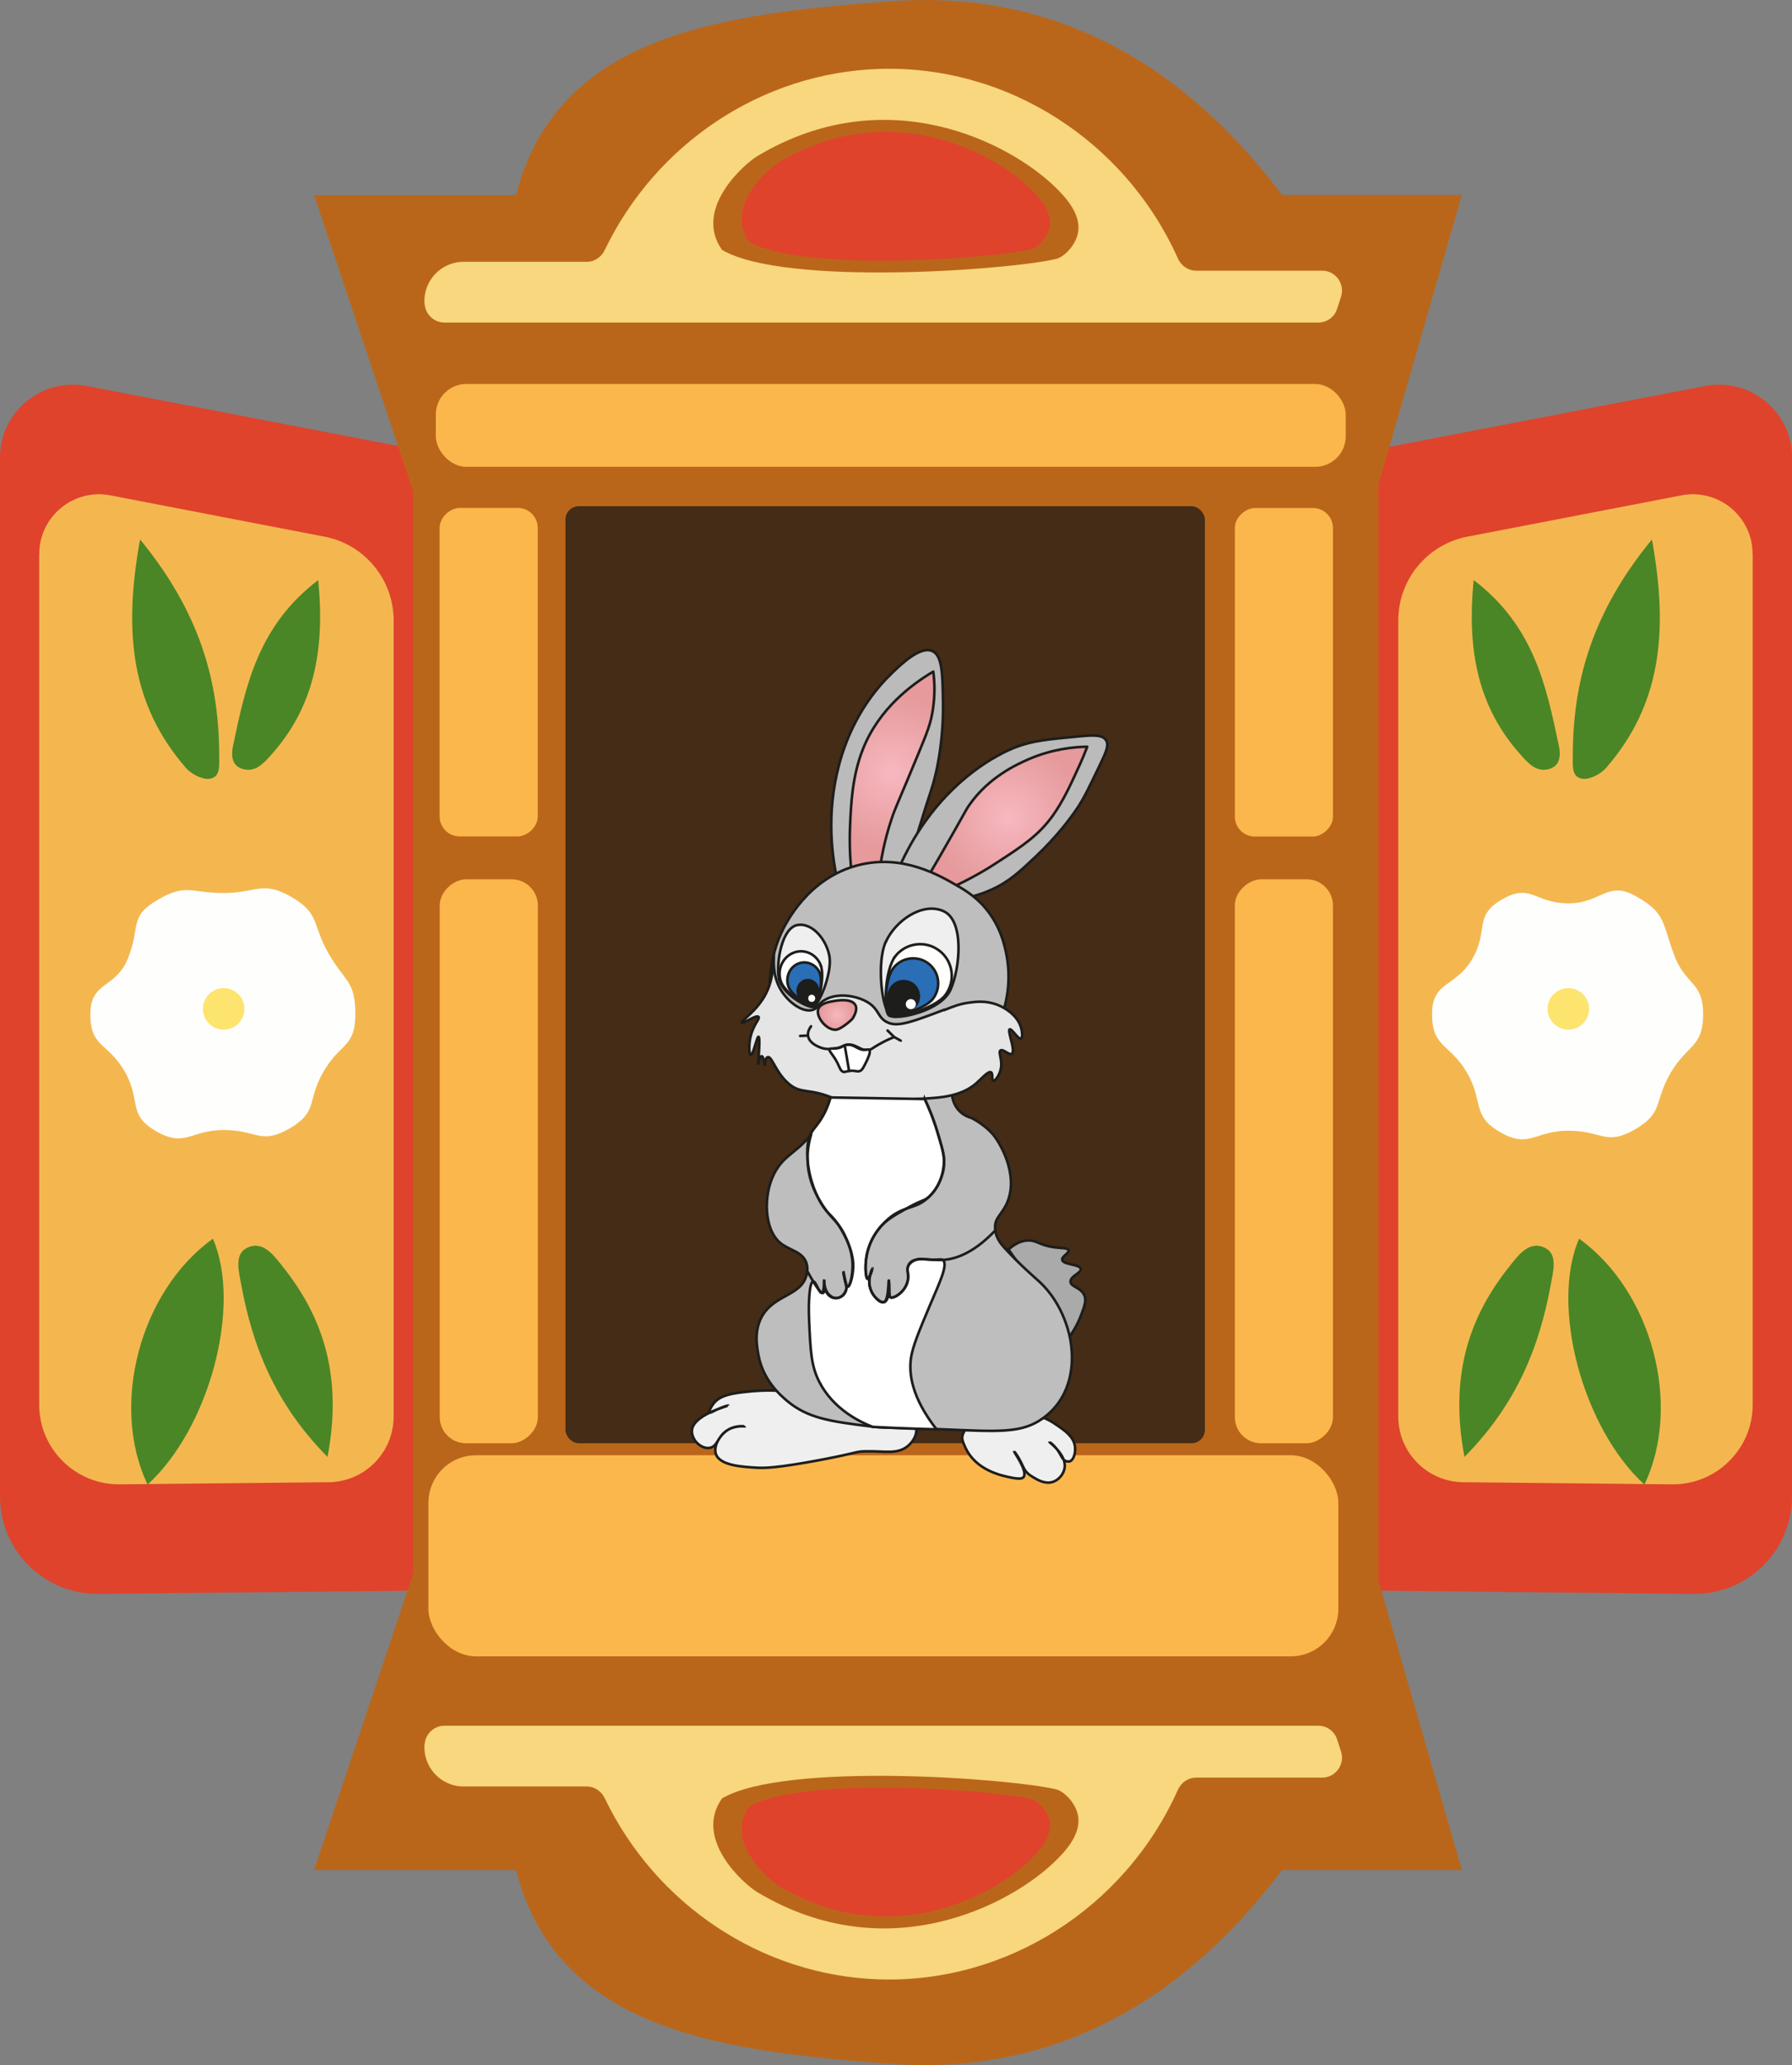 <?xml version="1.0" encoding="UTF-8"?><svg id="_Слой_2" xmlns="http://www.w3.org/2000/svg" width="159.66" height="183.94" xmlns:xlink="http://www.w3.org/1999/xlink" viewBox="0 0 159.66 183.94"><rect x="0" y="0" width="159.66" height="183.94" fill="#808080" stroke="none"/><defs><radialGradient id="_Безымянный_градиент_3" cx="70.43" cy="3791.24" fx="70.43" fy="3791.24" r="6.67" gradientTransform="translate(160.29 3864.06) rotate(-180)" gradientUnits="userSpaceOnUse"><stop offset="0" stop-color="#f6b8c0"/><stop offset="1" stop-color="#e69a9b"/></radialGradient><radialGradient id="_Безымянный_градиент_3-2" cx="80.8" cy="3795.24" fx="80.8" fy="3795.24" r="6.9" xlink:href="#_Безымянный_градиент_3"/><radialGradient id="_Безымянный_градиент_3-3" cx="85.71" cy="3773.66" fx="85.71" fy="3773.66" r="1.53" xlink:href="#_Безымянный_градиент_3"/></defs><g id="_Слой_1-2"><path d="m159.66,40.76v92.52c0,4.83-3.94,8.74-8.78,8.69l-29.78-.31V40.32l30.83-5.94c4.01-.77,7.73,2.3,7.73,6.38Z" style="fill:#df432c; stroke-width:0px;"/><path d="m156.16,49.35v75.75c0,3.96-3.23,7.15-7.19,7.11l-18.6-.19c-3.2-.03-5.79-2.64-5.79-5.85V55.26c0-3.64,2.59-6.78,6.16-7.46l19.08-3.68c3.28-.63,6.33,1.88,6.33,5.22Z" style="fill:#f4b74f; stroke-width:0px;"/><path d="m146.51,132.23c-5.51-5.03-8.41-15.91-5.82-21.9,6.49,4.65,9.2,14.83,5.82,21.9Z" style="fill:#4a8625; stroke-width:0px;"/><path d="m147.18,48.05c1.52,8.34.75,14.77-4.06,20.32-.47.55-1.4,1.05-2.07,1-1.05-.08-.92-1.2-.92-1.98-.01-6.79,1.79-12.93,7.05-19.34Z" style="fill:#4a8625; stroke-width:0px;"/><path d="m130.48,129.77c-1.31-6.9.21-12.22,3.98-16.94.79-.99,1.76-2.39,3.2-1.68,1.15.57.72,2.1.53,3.16-1.01,5.57-3.01,10.69-7.7,15.45Z" style="fill:#4a8625; stroke-width:0px;"/><path d="m131.29,51.66c5.36,4.07,6.47,9.41,7.59,14.73.17.78.19,1.77-.81,2.09-1.13.36-1.89-.47-2.53-1.19-3.82-4.23-4.87-9.27-4.24-15.63Z" style="fill:#4a8625; stroke-width:0px;"/><path d="m145.79,79.85c-2.58-1.49-3.07.61-6.06.61s-3.32-1.84-5.9-.35c-2.58,1.49-1.15,2.7-2.65,5.29-1.49,2.58-3.59,1.95-3.59,4.94,0,2.98,1.62,2.63,3.12,5.21,1.49,2.58.37,3.81,2.96,5.3,2.58,1.49,3.08-.14,6.07-.14s3.34,1.38,5.92-.11c2.58-1.49,1.67-2.42,3.17-5.01s2.91-2.26,2.91-5.25c0-2.98-1.58-2.53-2.6-5.33-1.08-2.95-.75-3.67-3.34-5.16Z" style="fill:#fefefd; stroke-width:0px;"/><circle cx="139.73" cy="89.86" r="1.85" style="fill:#fde46e; stroke-width:0px;"/><path d="m0,40.76v92.52c0,4.83,3.94,8.74,8.78,8.69l29.78-.31V40.32l-30.83-5.94c-4.01-.77-7.73,2.3-7.73,6.38Z" style="fill:#df432c; stroke-width:0px;"/><path d="m3.49,49.35v75.75c0,3.96,3.23,7.15,7.19,7.11l18.6-.19c3.2-.03,5.79-2.64,5.79-5.85V55.26c0-3.64-2.59-6.78-6.16-7.46l-19.08-3.68c-3.28-.63-6.33,1.88-6.33,5.22Z" style="fill:#f4b74f; stroke-width:0px;"/><path d="m13.15,132.23c5.51-5.03,8.41-15.91,5.82-21.9-6.49,4.65-9.2,14.83-5.82,21.9Z" style="fill:#4a8625; stroke-width:0px;"/><path d="m12.48,48.05c-1.52,8.34-.75,14.77,4.06,20.32.47.55,1.4,1.05,2.07,1,1.05-.08.92-1.2.92-1.98.01-6.79-1.79-12.93-7.05-19.34Z" style="fill:#4a8625; stroke-width:0px;"/><path d="m29.18,129.77c1.31-6.9-.21-12.22-3.98-16.94-.79-.99-1.76-2.39-3.2-1.68-1.15.57-.72,2.1-.53,3.16,1.01,5.57,3.01,10.69,7.7,15.45Z" style="fill:#4a8625; stroke-width:0px;"/><path d="m28.36,51.66c-5.36,4.07-6.47,9.41-7.59,14.73-.17.78-.19,1.77.81,2.09,1.13.36,1.89-.47,2.53-1.19,3.82-4.23,4.87-9.27,4.24-15.63Z" style="fill:#4a8625; stroke-width:0px;"/><path d="m14.04,80.15c2.58-1.49,2.9-.61,5.88-.61s3.45-1.14,6.04.35c2.58,1.49,1.83,2.47,3.32,5.05,1.49,2.58,2.38,2.42,2.38,5.4,0,2.98-1.36,2.54-2.85,5.13-1.49,2.58-.43,3.55-3.01,5.04-2.58,1.49-2.89.14-5.87.14-2.98,0-3.43,1.6-6.02.11s-1.31-2.75-2.8-5.33c-1.49-2.58-3.06-2.11-3.06-5.09s2.25-2.23,3.36-5c1.13-2.82.05-3.7,2.64-5.19Z" style="fill:#fefefd; stroke-width:0px;"/><circle cx="19.93" cy="89.86" r="1.85" style="fill:#fde46e; stroke-width:0px;"/><path d="m27.98,17.36l9.44,28.22h84.7l8.13-28.22h-16.03C105.22,5.39,93.58-.91,79.48.11c-15.63,1.12-29.86,3.12-33.5,17.26h-18Z" style="fill:#ba661a; stroke-width:0px;"/><path d="m27.98,166.57l9.44-28.22h84.7l8.13,28.22h-16.03c-9.01,11.98-20.64,18.27-34.74,17.26-15.63-1.12-29.86-3.12-33.5-17.26h-18Z" style="fill:#ba661a; stroke-width:0px;"/><rect x="36.82" y="30.49" width="85.99" height="120.99" style="fill:#ba661a; stroke-width:0px;"/><rect x="18.43" y="99.06" width="50.23" height="8.74" rx="2.33" ry="2.33" transform="translate(146.98 59.89) rotate(90)" style="fill:#fbb74c; stroke-width:0px;"/><rect x="89.28" y="99.06" width="50.23" height="8.74" rx="2.33" ry="2.33" transform="translate(217.82 -10.96) rotate(90)" style="fill:#fbb74c; stroke-width:0px;"/><rect x="38.83" y="34.2" width="81.07" height="7.38" rx="2.72" ry="2.72" transform="translate(158.73 75.78) rotate(180)" style="fill:#fbb74c; stroke-width:0px;"/><rect x="50.38" y="45.09" width="56.97" height="83.46" rx="1.19" ry="1.19" transform="translate(157.73 173.64) rotate(180)" style="fill:#442c16; stroke-width:0px;"/><rect x="28.91" y="55.51" width="29.26" height="8.74" rx="1.78" ry="1.78" transform="translate(103.42 16.33) rotate(90)" style="fill:#fbb74c; stroke-width:0px;"/><rect x="99.76" y="55.51" width="29.26" height="8.74" rx="1.78" ry="1.78" transform="translate(174.27 -54.51) rotate(90)" style="fill:#fbb74c; stroke-width:0px;"/><path d="m37.84,27.12c.08.91.85,1.61,1.76,1.61h77.85c.77,0,1.45-.49,1.68-1.22l.35-1.08c.37-1.14-.48-2.32-1.68-2.32h-11.22c-.71,0-1.34-.43-1.63-1.08-4.72-10.54-15.29-17.26-26.63-16.89-10.43.34-19.87,6.62-24.45,16.15-.3.62-.91,1.03-1.6,1.03h-10.97c-2.04,0-3.65,1.75-3.47,3.79h0Z" style="fill:#f8d77e; stroke-width:0px;"/><path d="m64.33,22.26c-2.57-3.63,1.93-7.63,3.17-8.37,11.52-6.88,22.5-1.16,26.54,2.8.66.65,2.32,2.27,2.01,4.01-.23,1.28-1.37,2.22-1.91,2.35-3.81.96-24.14,2.52-29.81-.79Z" style="fill:#ba661a; stroke-width:0px;"/><path d="m66.73,21.52c-2.17-3.07,1.63-6.44,2.68-7.07,9.73-5.81,19.01-.98,22.42,2.37.56.55,1.96,1.92,1.69,3.38-.2,1.08-1.16,1.87-1.61,1.99-3.22.81-20.39,2.13-25.18-.67Z" style="fill:#df432c; stroke-width:0px;"/><path d="m37.84,155.32c.08-.91.85-1.61,1.76-1.61h77.85c.77,0,1.45.49,1.68,1.22l.35,1.08c.37,1.14-.48,2.32-1.68,2.32h-11.22c-.71,0-1.34.43-1.63,1.08-4.72,10.54-15.29,17.26-26.63,16.89-10.43-.34-19.87-6.62-24.45-16.15-.3-.62-.91-1.03-1.6-1.03h-10.97c-2.04,0-3.65-1.75-3.47-3.79h0Z" style="fill:#f8d77e; stroke-width:0px;"/><path d="m64.33,160.18c-2.57,3.63,1.93,7.63,3.17,8.37,11.52,6.88,22.5,1.16,26.54-2.8.66-.65,2.32-2.27,2.01-4.01-.23-1.28-1.37-2.22-1.91-2.35-3.81-.96-24.14-2.52-29.81.79Z" style="fill:#ba661a; stroke-width:0px;"/><path d="m66.73,160.92c-2.17,3.07,1.63,6.44,2.68,7.07,9.73,5.81,19.01.98,22.42-2.37.56-.55,1.96-1.92,1.69-3.38-.2-1.08-1.16-1.87-1.61-1.99-3.22-.81-20.39-2.13-25.18.67Z" style="fill:#df432c; stroke-width:0px;"/><rect x="38.16" y="129.62" width="81.07" height="17.91" rx="4.24" ry="4.24" transform="translate(157.4 277.15) rotate(180)" style="fill:#fbb74c; stroke-width:0px;"/><g id="_Слой_1-2"><path d="m94.09,126.89c.74.5,1.55,1.04,1.68,1.91.08.53-.08,1.24-.46,1.36-.12.04-.23,0-.28,0-.33-.09-.46-.44-.67-.8-.38-.62-.85-.93-.86-.92-.02.02,1.51,1.11,1.36,2.27-.07.56-.51,1.1-1.05,1.28-.69.23-1.37-.18-1.77-.42-.19-.12-.39-.23-.59-.46-.29-.33-.3-.57-.66-1.2-.22-.38-.41-.62-.42-.61-.05.03,1.24,1.76.82,2.27-.08.09-.26.21-1.09.04-.84-.17-3.15-.63-4.09-2.68-.21-.47-.32-.7-.27-1,.28-1.7,4.75-2.63,7.18-1.68.53.21,1.03.53,1.18.64h0Z" style="fill:#efefef; stroke:#1d1d1b; stroke-miterlimit:10; stroke-width:.23px;"/><path d="m80.75,77.67c.25-.91.64-2.27,1.14-3.91,1-3.28,1.13-3.38,1.45-4.73.15-.6.73-3.13.68-6.45-.04-2.51-.06-4.19-.95-4.59-1.07-.48-2.76,1.15-3.64,2-2.84,2.74-3.99,5.91-4.41,7.23-1.45,4.57-.95,8.66-.46,11,.81-.31,1.98-.65,3.41-.73,1.1-.06,2.05.04,2.77.18h0Z" style="fill:#bbb; stroke:#1d1d1b; stroke-miterlimit:10; stroke-width:.23px;"/><path d="m89.86,111.28c.7-.62,1.28-.77,1.68-.79.83-.05,1.05.43,2.42.61.67.09,1.18.04,1.24.26.08.26-.62.54-.56.86.09.45,1.57.37,1.65.8.07.36-.93.63-.91,1.14.02.48.92.49,1.23,1.21.21.49,0,1-.33,1.88-.19.47-.48,1.1-.97,1.77-1.82-2.58-3.64-5.16-5.46-7.74h0Z" style="fill:#aaaaab; stroke:#1d1d1b; stroke-miterlimit:10; stroke-width:.23px;"/><path d="m81.64,127.49c-.06.73-.67,1.24-.77,1.32-.95.77-2.08.41-3.82.46-.83.02-.5.1-3.77.73-4.11.78-5.2.76-5.82.73-1.34-.08-3.34-.19-3.68-1.23-.24-.72.39-1.75,1.14-2.18.67-.39,1.45-.28,1.45-.27s-.74-.11-1.45.27c-1,.54-.94,1.51-1.68,1.64-.49.09-1-.24-1.27-.59-.03-.04-.38-.5-.32-1,.16-1.38,3.24-2.14,3.23-2.18,0-.02-.47.1-1.07.39-.35.17-.53.29-.59.23-.09-.09.15-.54.36-.8.48-.61,1.25-.84,2.54-1,2.49-.31,3.78-.08,3.78-.08,5.74.72,7.14-.61,9.7.97.47.29,2.16,1.33,2.06,2.61h0Z" style="fill:#efefef; stroke:#1d1d1b; stroke-miterlimit:10; stroke-width:.23px;"/><path d="m85.14,80.13c.78-.09,1.95-.32,3.24-.91,1.55-.71,2.48-1.59,3.88-2.91,1.91-1.8,3.11-3.44,3.64-4.21.65-.94,1.17-2.03,2.21-4.21.43-.89.71-1.54.43-1.97-.3-.47-1.1-.46-2.39-.33-2.79.26-4.18.39-5.67.97-.44.17-2.26.9-4.43,2.7-3.28,2.72-5.1,6.03-6.09,8.36.77.17,1.77.46,2.85,1,.99.49,1.76,1.04,2.33,1.52h0Z" style="fill:#bbb; stroke:#1d1d1b; stroke-miterlimit:10; stroke-width:.23px;"/><path d="m85.04,96.11c-.39.98-.27,2.03.34,2.74.4.47.91.65,1.18.73,0,0,1.03.5,1.82,1.36,0,0,.04.04.07.08.61.7,2.31,3.53,1.32,6.01-.46,1.15-1.16,1.38-1.11,2.37.03.64.31,1.17.82,1.73,1.42,1.56,2.68,2.62,3.09,3,2.28,2.08,2.76,4.97,2.82,5.36.1.67.49,3.26-1.09,5.46-.18.25-.62.83-1.36,1.36-1.9,1.38-3.96,1.2-8.91,1-5.45-.22-5.07-.09-6.55-.27-3.52-.44-5.52-.72-7.36-2.27-.6-.51-2.14-1.84-2.55-4.09-.14-.75-.41-2.23.37-3.52,1.12-1.86,3.44-1.75,3.91-3.57.05-.19.15-.62,0-1.09-.34-1.05-1.55-1.12-2.36-1.82-1.41-1.21-1.49-4.19-.54-6.09.96-1.94,2.32-1.88,3.91-4.36.81-1.26,1.2-2.46,1.4-3.25,3.6-.28,7.21-.57,10.81-.85h0Z" style="fill:#bebebe; stroke:#1d1d1b; stroke-miterlimit:10; stroke-width:.23px;"/><path d="m96.87,66.51c-.19.49-.47,1.19-.85,2-.62,1.36-1.31,2.86-2.21,4.12-1.26,1.76-2.65,2.68-4.91,4.15-1.12.74-2.54,1.56-4.24,2.33-.61-.43-1.21-.87-1.82-1.3.17-.3.44-.75.76-1.3,2.43-4.2,2.36-4.24,2.79-4.85,1.75-2.48,4.24-3.59,5.24-4.03,2.12-.92,4.03-1.1,5.24-1.12h0Z" style="fill:url(#_Безымянный_градиент_3); stroke:#1d1d1b; stroke-linecap:round; stroke-linejoin:round; stroke-width:.23px;"/><path d="m78.34,77.73c.27-2.03.71-3.61,1.05-4.64.4-1.24.61-1.53,2.45-6,.77-1.86,1.09-2.66,1.27-3.86.22-1.4.15-2.59.04-3.41-1.91,1.13-4.84,3.3-6.27,6.91-.95,2.39-1.06,4.92-1.14,6.77-.08,1.78.02,3.27.14,4.32.82-.03,1.64-.06,2.45-.09h0Z" style="fill:url(#_Безымянный_градиент_3-2); stroke:#1d1d1b; stroke-linecap:round; stroke-linejoin:round; stroke-width:.23px;"/><path d="m85.42,78.96c1.32.77,2,1.48,2.36,1.91,1.4,1.65,1.75,3.43,1.91,4.27.49,2.68-.23,4.84-.54,5.64-1.23,3.16-3.65,4.74-4.64,5.36-1.28.81-4.55,2.88-8.55,1.82-4.35-1.16-6.18-5.13-6.55-6-1.79-4.2-.19-8,.18-8.82.37-.81,2.35-4.94,6.91-6.09,3.94-.99,7.18.9,8.91,1.91h0Z" style="fill:#bebebe; stroke:#1d1d1b; stroke-miterlimit:10; stroke-width:.23px;"/><path d="m78.92,83.88c-.85,1.87-.34,6.25.48,6.62.68.31,4.42-.45,5.28-2.33s1.26-6.16-.61-7.01c-1.87-.85-4.29.84-5.14,2.72Z" style="fill:#efefef; stroke:#1d1d1b; stroke-miterlimit:10; stroke-width:.23px;"/><path d="m84.14,89.96c.81-.31,1.28-.52,2.09-.64.69-.1,1.61-.22,2.64.18.24.09,1.69.69,2.09,2,.13.42.16.93,0,1-.24.1-.82-.91-1-.82-.24.12.57,1.94.18,2.18-.24.15-.77-.46-1-.3-.24.17.24.88,0,1.77-.15.54-.51.98-.66.93-.15-.05.02-.63-.18-.75-.25-.15-.85.57-1.31.97-1.38,1.21-3.32,1.29-4.61,1.37-.49.03-.97.02-1.96.11-.89.08-1.35.12-1.68.25-.49.21-.81.49-1.43.54-.28.02-.49-.02-.77-.07-.39-.07-.88-.23-1.91-.7-2.6-1.19-3.21-.43-4.41-1.5-1.14-1.01-1.44-2.42-1.82-2.32-.19.05-.25.44-.27.77-.05-.5-.16-.86-.27-.86-.11,0-.24.33-.32.77.17-2.08.12-2.49.04-2.5-.14-.02-.49,1.67-.68,1.64-.14-.02-.23-.87-.01-1.73.26-1.01.84-1.52.69-1.68-.2-.22-1.4.66-1.5.52-.11-.14,1.39-1.03,2.19-2.64.83-1.68.57-3.45.66-3.44.09,0-.23,1.58.56,3.02.66,1.2,2.03,2.22,2.95,1.91.39-.13.36-.38.82-.73,1.03-.78,2.68-.62,3.77-.09,1.41.68,1.06,1.58,2.18,2,.91.34,2.24-.17,4.91-1.18h0Z" style="fill:#e4e5e4; stroke:#1d1d1b; stroke-miterlimit:10; stroke-width:.23px;"/><line x1="71.29" y1="92.27" x2="71.99" y2="92.24" style="fill:none; stroke:#1d1d1b; stroke-linecap:round; stroke-linejoin:round; stroke-width:.23px;"/><path d="m79.08,91.79c.2.19.39.39.59.58-.34.13-.84.35-1.41.68-.57.33-.58.4-.82.46-.77.16-1.09-.55-1.95-.46-.41.04-.38.21-1,.32-.29.05-.71.12-1.18,0-.1-.03-1.23-.34-1.32-1.14-.04-.35.14-.64.27-.82" style="fill:none; stroke:#1d1d1b; stroke-linecap:round; stroke-linejoin:round; stroke-width:.23px;"/><path d="m79.76,85.19c-.95,1.23-1.05,4.85-.52,5.27.45.35,4.02-.58,4.97-1.81s.73-3-.5-3.96-3-.73-3.96.5h0Z" style="fill:#fefefc; stroke:#1d1d1b; stroke-miterlimit:10; stroke-width:.23px;"/><path d="m80.25,92.69c-.19-.11-.39-.21-.58-.32" style="fill:none; stroke:#1d1d1b; stroke-linecap:round; stroke-linejoin:round; stroke-width:.23px;"/><path d="m75.98,90.7c.12-.21.45-.77.23-1.18-.34-.64-1.68-.4-1.91-.36-.46.08-1.2.21-1.39.7-.25.66.66,1.86,1.52,1.86.48,0,1.47-.89,1.55-1.02h0Z" style="fill:url(#_Безымянный_градиент_3-3); stroke:#1d1d1b; stroke-linecap:round; stroke-linejoin:round; stroke-width:.23px;"/><path d="m77.44,93.51c.18.16-.11.76-.28,1.11-.23.46-.34.69-.54.77-.28.11-.42-.08-.97,0-.32.04-.36.12-.51.08-.26-.08-.31-.36-.54-.82-.4-.77-.79-1.04-.68-1.2.07-.1.23-.03.58-.07.58-.06.58-.28,1-.32.69-.06.93.54,1.67.44.11-.02.21-.04.28.02h0Z" style="fill:#fff; stroke:#1d1d1b; stroke-miterlimit:10; stroke-width:.23px;"/><path d="m75.28,93.22c.12.72.25,1.44.37,2.17" style="fill:none; stroke:#1d1d1b; stroke-linecap:round; stroke-miterlimit:10; stroke-width:.23px;"/><path d="m82.39,97.88c.17.37.37.83.58,1.35.28.73.47,1.31.54,1.57.39,1.29.59,1.94.6,2.54,0,.19-.01,2.01-1.27,3.19-.52.49-.62.27-2.18,1.17-1.12.64-1.68.97-2.22,1.59-.7.81-.97,1.62-1.11,2.07,0,0-.33,1.05-.17,2.18.02.17.07.37.14.38.17.02.43-.88.42-.89,0,0-.12.25-.19.54,0,0-.06.24-.07.46-.02.26,0,.95.49,1.47.12.13.54.58.85.47.52-.19.39-1.85.41-1.85.01,0,.02.42.02.71,0,.59.02.67.09.71.19.14.67-.15.94-.4.52-.48.63-1.11.64-1.16.1-.62-.18-.83.03-1.23.19-.36.57-.51.68-.54.31-.12.52-.06,1.07-.03,1.06.07,1.17-.08,1.33.05.49.4-.33,2.08-1.13,3.97-1.04,2.47-1.55,3.7-1.71,4.73-.21,1.43.05,3.53,2.27,6.38-1.11-.03-2.23-.06-3.37-.11-.78-.03-1.55-.07-2.32-.11-1.09-.42-3.5-1.54-4.77-4.04-.71-1.41-.77-2.74-.89-5.41-.08-1.83.05-3.46.36-3.5.25-.03.54,1.07.77,1.02.22-.05.19-1.1.21-1.1,0,0-.04.28.02.58,0,.04.2.84.84.97.39.08.71-.15.74-.17.29-.21.36-.52.37-.6.06-.28-.02-.56-.12-.88-.01-.04-.07-.22-.11-.46-.02-.12-.04-.22-.03-.22.02,0,.17,1.32.39,1.33.19,0,.46-.88.49-1.75.01-.4,0-1.53-1.05-3.32-.87-1.5-1.15-1.19-1.9-2.51-.14-.24-1-1.79-1.13-3.9-.08-1.24.16-1.82.23-1.99.25-.58.53-.74.96-1.42.27-.42.62-1.07.87-1.97l8.39.14h0Z" style="fill:#fff; stroke:#1d1d1b; stroke-miterlimit:10; stroke-width:.23px;"/><path d="m79.59,86.23c-.76.97-.84,3.84-.41,4.17.35.28,3.19-.46,3.94-1.44s.58-2.38-.39-3.13c-.97-.76-2.38-.58-3.13.39h0Z" style="fill:#2a6eb6; stroke:#1d1d1b; stroke-miterlimit:10; stroke-width:.23px;"/><path d="m79.45,87.91c-.46.59-.51,2.32-.25,2.52.22.17,1.92-.28,2.38-.87s.35-1.44-.24-1.89-1.44-.35-1.89.24h0Z" style="fill:#1d1d1b; stroke:#1d1d1b; stroke-linecap:round; stroke-miterlimit:10; stroke-width:.23px;"/><circle cx="81.15" cy="89.44" r=".45" style="fill:#fff; stroke-width:0px;"/><path d="m73.91,85.24c.21,1.45-.92,4.34-1.52,4.43-.5.08-2.79-1.16-3.01-2.6s.3-4.45,1.68-4.68c1.37-.23,2.63,1.4,2.85,2.85Z" style="fill:#efefef; stroke:#1d1d1b; stroke-miterlimit:10; stroke-width:.23px;"/><path d="m73.12,85.98c.4,1.02-.2,3.52-.62,3.7-.35.15-2.51-1.17-2.9-2.19-.4-1.02.07-2.19,1.05-2.61s2.08.08,2.48,1.1Z" style="fill:#fefefc; stroke:#1d1d1b; stroke-miterlimit:10; stroke-width:.23px;"/><path d="m73.05,86.72c.31.81-.16,2.79-.49,2.93-.28.12-1.99-.93-2.3-1.74s.06-1.74.83-2.07,1.65.06,1.97.87h0Z" style="fill:#2a6eb6; stroke:#1d1d1b; stroke-miterlimit:10; stroke-width:.23px;"/><path d="m72.83,87.9c.19.49-.1,1.68-.3,1.77-.17.07-1.2-.56-1.39-1.05s.04-1.05.5-1.25,1,.04,1.19.53h0Z" style="fill:#1d1d1b; stroke:#1d1d1b; stroke-linecap:round; stroke-miterlimit:10; stroke-width:.23px;"/><ellipse cx="72.32" cy="88.92" rx=".31" ry=".32" style="fill:#fff; stroke-width:0px;"/><path d="m82.39,97.88c.6,1.29.98,2.41,1.22,3.24.41,1.4.61,2.11.46,3-.04.26-.28,1.5-1.32,2.5-1.06,1.02-1.9.77-3.14,1.59-.45.3-1.7,1.3-2.23,2.95-.42,1.33-.25,2.72-.08,2.74.15.02.43-.96.44-.95.01,0-.36.67-.29,1.4.1.91.89,1.75,1.28,1.64.47-.12.4-1.96.46-1.95.02,0,.02.34.03.65.02.75.04.81.09.85.22.16,1-.26,1.38-.95.48-.88-.06-1.51.33-2.04.47-.65,1.69-.3,2.77-.32,1.2-.02,2.86-.52,4.86-2.61" style="fill:none; stroke:#1d1d1b; stroke-miterlimit:10; stroke-width:.23px;"/><path d="m72.29,100.98c-.22.69-.49,1.9-.24,3.36.21,1.22.7,2.11,1.03,2.67,1,1.68,1.47,1.56,2.18,3,.65,1.31.7,2.29.7,2.7,0,.91-.23,1.88-.43,1.88-.22,0-.39-1.33-.39-1.33,0,0,.09.4.14.68.1.49.15.74.12.88-.08.36-.42.78-.85.8-.38.03-.67-.29-.73-.35-.44-.48-.37-1.23-.4-1.23-.03,0,.12,1.04-.09,1.13-.16.06-.55-.39-1.43-2" style="fill:none; stroke:#1d1d1b; stroke-miterlimit:10; stroke-width:.23px;"/></g></g></svg>